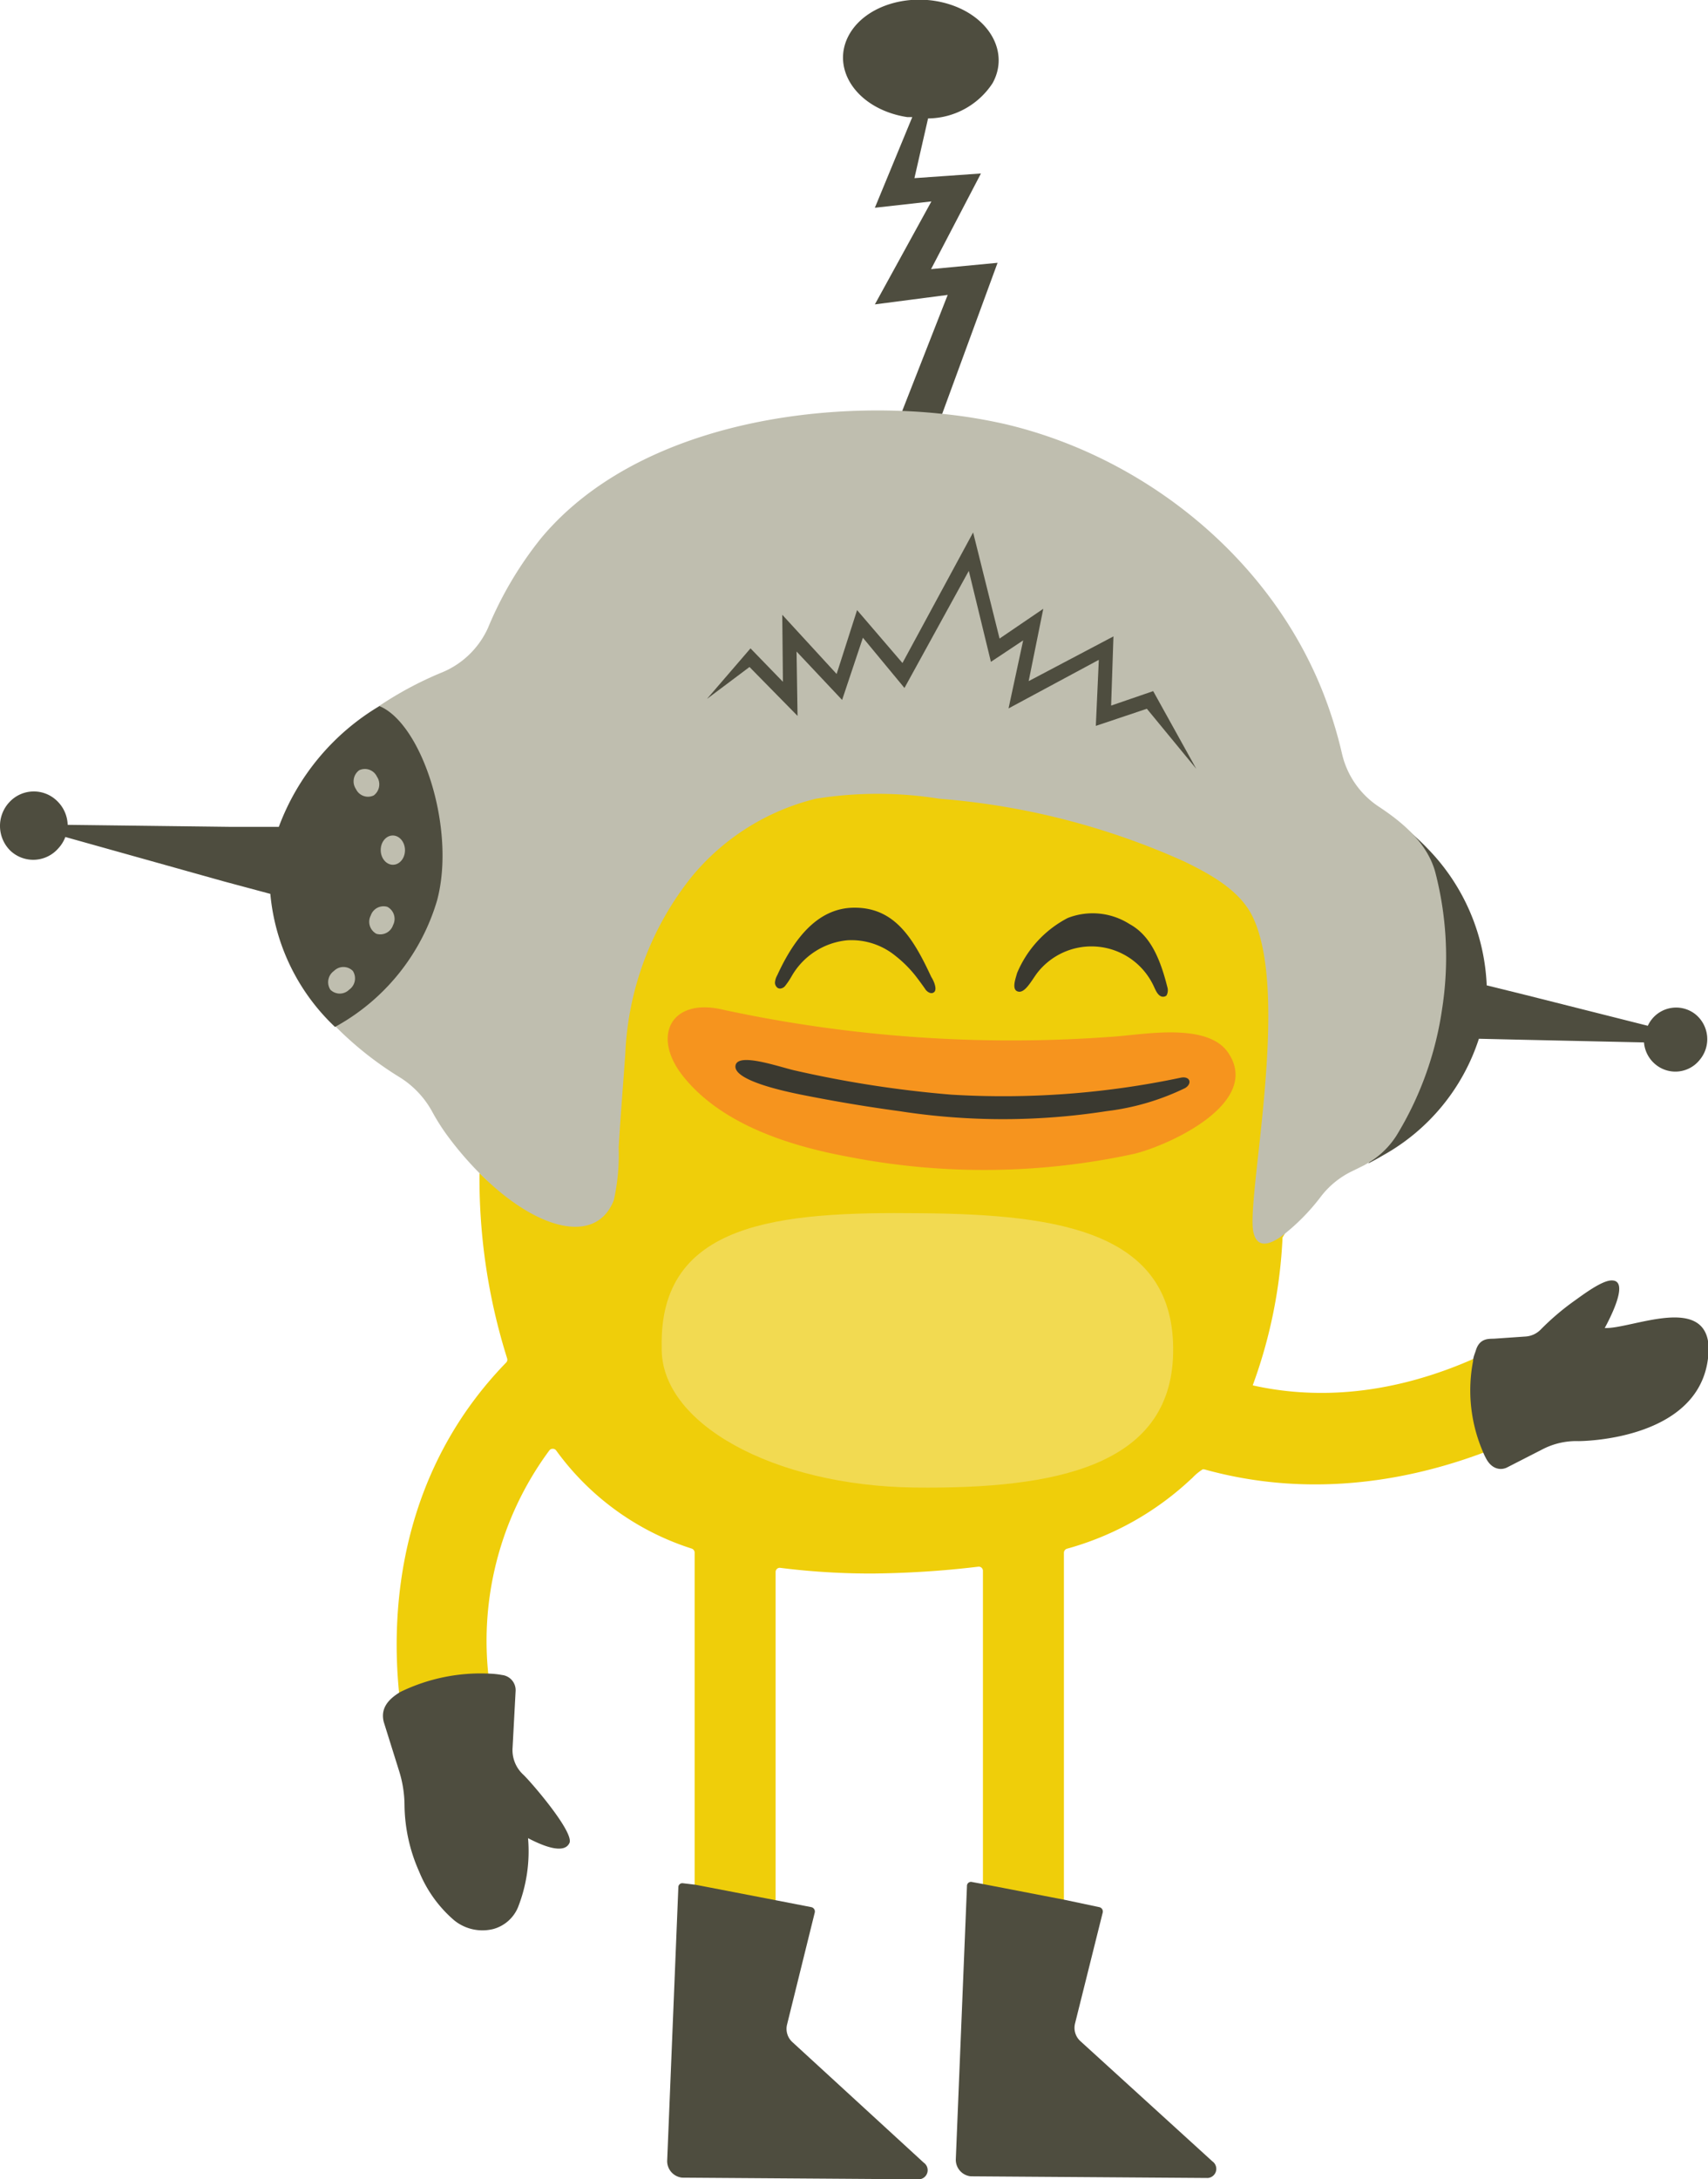 <svg xmlns="http://www.w3.org/2000/svg" viewBox="0 0 102.73 131.02"><defs><style>.cls-1{fill:#efce0a;}.cls-2{fill:#f6941e;}.cls-3{fill:#3a3930;}.cls-4{fill:#f2da51;}.cls-5{fill:#4e4d3f;}.cls-6{fill:#bfbeaf;}</style></defs><title>Asset 1</title><g id="Layer_2" data-name="Layer 2"><g id="Isolation_Mode" data-name="Isolation Mode"><path class="cls-1" d="M71.69,88.88a3.16,3.16,0,0,1,.66-.55l.06,0c1-1.45,2.09-2.79,3.09-4.21l-.24-.36a.24.24,0,0,1,0-.24,29.64,29.64,0,0,0,1.88-9.12c7.35-12.11-1.72-38.69-3.23-39.42-4.53-2.2-36-7.18-36.29-3.32C36.88,42.48,36,53.32,35.35,64.17c-.21,3.24-2.12,10.82-6.51,6.35A36,36,0,0,0,30.5,81.66a.25.25,0,0,1-.06.26c-6.12,6.3-7.11,14.33-6.37,20.46a11.05,11.05,0,0,1,5.38-1.07,19.25,19.25,0,0,1,3.59-14.11.26.26,0,0,1,.41,0A16.1,16.1,0,0,0,41.6,93.1a.26.26,0,0,1,.18.24V114l4.87.94V94.52a.25.25,0,0,1,.29-.26,43.46,43.46,0,0,0,5.55.34,58.11,58.11,0,0,0,6.35-.41.25.25,0,0,1,.28.26v19.47l4.87.94V93.36a.26.26,0,0,1,.18-.25,17.81,17.81,0,0,0,7.5-4.22Z"/><path class="cls-1" d="M71,87.67c0,.1-.05.18-.07.28a.29.29,0,0,1,.24,0c8.7,2.93,17.1.41,22.93-2.9a10.3,10.3,0,0,1-3.19-4.49c-3.74,2.07-9.33,4.1-15.51,2.74a.25.25,0,0,1-.16-.38l.17-.3C73.46,83.88,71.41,85.12,71,87.67Z"/><path class="cls-2" d="M67.14,62.31a82.39,82.39,0,0,1-23.58-1.59c-3.22-.8-4.4,1.59-2.46,4,2.33,2.91,6.46,4.19,9.95,4.83a42.47,42.47,0,0,0,17.16-.18c2.14-.52,7.74-3.09,5.64-6.11C72.62,61.51,69,62.16,67.14,62.31Z"/><path class="cls-3" d="M57.21,65.81a67.05,67.05,0,0,1-9.52-1.48c-1.06-.27-3.22-1-3.44-.32-.27.88,2.65,1.54,3.88,1.79,2,.4,3.95.73,5.95,1a40.53,40.53,0,0,0,12.49,0,14.82,14.82,0,0,0,4.72-1.39c.44-.28.28-.73-.27-.62A51.67,51.67,0,0,1,57.21,65.81Z"/><path class="cls-4" d="M55.35,72.94c-8.49-.1-15.73.51-15.55,8.07-.1,4.55,6.71,8.32,15.21,8.42s15.41-1.29,15.55-8.07C70.71,74.11,63.85,73,55.35,72.94Z"/><path class="cls-5" d="M59,10.43l-4,.28.82-3.59A4.68,4.68,0,0,0,59.7,5c1-1.8-.12-3.91-2.5-4.71s-5.13,0-6.13,1.8.12,3.91,2.5,4.71a5.9,5.9,0,0,0,1,.24l.3,0-2.25,5.45,3.4-.38L52.62,18.3,57,17.73l-2.92,7.45q1.23,0,2.42.16L60,15.8l-4,.38Z"/><path class="cls-5" d="M102,61a1.87,1.87,0,0,0-2.65.28,1.9,1.9,0,0,0-.24.39l-7.34-1.85-2.35-.58A12.5,12.5,0,0,0,85.85,51c-.31-.33-.76-.74-1.11-1.05.7.65-1.76,19.56-2.45,20q.47-.24.91-.5a12.38,12.38,0,0,0,5.75-7l2.62.06,7.31.16A1.91,1.91,0,0,0,99.58,64a1.87,1.87,0,0,0,2.65-.28A1.93,1.93,0,0,0,102,61Z"/><path class="cls-3" d="M61.17,59.59c.42.2.81-.53,1.18-1.05a4.13,4.13,0,0,1,7,.66c.12.23.24.62.51.71a.32.32,0,0,0,.3-.06.65.65,0,0,0,.05-.51c-.48-1.92-1.12-3.16-2.28-3.79a4.12,4.12,0,0,0-3.71-.36,6.6,6.6,0,0,0-3.05,3.32C61.11,58.76,60.84,59.43,61.17,59.59Z"/><path class="cls-3" d="M47,59.42a.43.43,0,0,0,.21-.13,4.49,4.49,0,0,0,.41-.61,4.33,4.33,0,0,1,3.34-2.15,4.19,4.19,0,0,1,2.89.93,7.22,7.22,0,0,1,1.12,1.09c.17.2.62.82.69.93s.32.33.52.17,0-.66-.17-.92c-1.09-2.35-2.21-4.16-4.61-4.16-2.11,0-3.56,1.68-4.65,4.06a1.06,1.06,0,0,0-.14.45.4.4,0,0,0,.16.31A.28.28,0,0,0,47,59.42Z"/><path class="cls-5" d="M58.43,113.14a.24.24,0,0,0-.27.25l-.67,16.39a1,1,0,0,0,.9,1.06l14.25.1a.55.55,0,0,0,.28-1L65,122.73a1.08,1.08,0,0,1-.34-1.08L66.32,115a.27.27,0,0,0-.19-.34L64,114.21l-4.87-.94Z"/><path class="cls-5" d="M41.07,113.22a.24.24,0,0,0-.27.25l-.67,16.39a1,1,0,0,0,.9,1.06l14.25.1a.55.55,0,0,0,.28-1l-7.88-7.23a1.08,1.08,0,0,1-.34-1.08L49,115a.27.27,0,0,0-.19-.34l-2.11-.41-4.87-.94Z"/><path class="cls-5" d="M88.6,81.83c0-.21.09-.41.16-.62.23-.8.82-.71,1.14-.73l1.88-.13a1.4,1.4,0,0,0,.88-.41,15.4,15.4,0,0,1,2-1.71c.47-.33,1.69-1.27,2.29-1.25,1.11,0-.2,2.43-.43,2.86,1.58.07,6.09-2.07,6.25,1.14,0,5.66-7.78,5.66-7.82,5.66a4.41,4.41,0,0,0-2.15.48l-2.15,1.1c-.37.19-.94.13-1.29-.58,0,0-.08-.14-.18-.39A9.31,9.31,0,0,1,88.6,81.83Z"/><path class="cls-5" d="M24.08,101.72c-.75.45-1.2,1-1,1.8l.94,3a7,7,0,0,1,.31,2h0a10.06,10.06,0,0,0,.88,4,7.64,7.64,0,0,0,2.12,2.94,2.7,2.7,0,0,0,2.35.51,2.25,2.25,0,0,0,1.47-1.29,9.19,9.19,0,0,0,.61-4.17c1.05.55,2.19.94,2.49.29s-2.37-3.74-2.8-4.13h0a2,2,0,0,1-.62-1.6l.18-3.37a.92.92,0,0,0-.82-1,5,5,0,0,0-.72-.08A11.05,11.05,0,0,0,24.08,101.72Z"/><path class="cls-6" d="M84,68.26a20.08,20.08,0,0,0,2.74-7.62,20.29,20.29,0,0,0-.42-8.23c-.49-1.76-2-3-3.43-3.94a5.22,5.22,0,0,1-2.17-3.14,25.65,25.65,0,0,0-.78-2.71c-3-8.71-10.89-15.1-19.47-17.12a31.27,31.27,0,0,0-4-.64q-1.16-.12-2.37-.16c-7.71-.27-16.67,1.79-21.56,7.66a22.19,22.19,0,0,0-3.19,5.39,5.22,5.22,0,0,1-2.85,2.71,21.47,21.47,0,0,0-3.72,2C26,45.54,23.14,60,20.16,61.69l0,0a20.6,20.6,0,0,0,3.92,3.1,5.6,5.6,0,0,1,1.94,2.09,12.73,12.73,0,0,0,.87,1.37,20.28,20.28,0,0,0,1.91,2.24c3.4,3.46,7.05,4.42,8.12,1.66A12.56,12.56,0,0,0,37.21,69c.11-1.89.27-3.78.4-5.67a18.27,18.27,0,0,1,4-10.63,14,14,0,0,1,7.46-4.68,23.48,23.48,0,0,1,7.43,0,44.29,44.29,0,0,1,14.7,3.76c1.51.73,3.35,1.71,4.13,3.31,2.33,4.75-.4,17,.06,19,.22.95.93.79,1.75.19A12.66,12.66,0,0,0,79.4,72a5.2,5.2,0,0,1,1.93-1.59l.71-.35.26-.15A5.06,5.06,0,0,0,84,68.26Z"/><path class="cls-5" d="M22.82,42.45a14.22,14.22,0,0,0-6.05,7.26l-2.94,0-9.76-.12a2.07,2.07,0,0,0-.63-1.43,2,2,0,0,0-2.88.07,2.09,2.09,0,0,0,.07,2.92A2,2,0,0,0,3.51,51a2.06,2.06,0,0,0,.42-.68L13.5,53l2.76.74a12.55,12.55,0,0,0,3.89,8h0a12.8,12.8,0,0,0,6.14-7.61C27.44,49.83,25.38,43.51,22.82,42.45Z"/><path class="cls-6" d="M22.67,46.69a.8.8,0,0,0-1.07-.38.83.83,0,0,0-.19,1.13.8.8,0,0,0,1.07.38A.83.83,0,0,0,22.67,46.69Z"/><path class="cls-6" d="M20.09,58.37a.83.83,0,0,0-.22,1.13.8.8,0,0,0,1.13,0,.83.83,0,0,0,.22-1.13A.8.8,0,0,0,20.09,58.37Z"/><path class="cls-6" d="M23.64,55.62a.82.82,0,0,0-.34-1.1.81.81,0,0,0-1,.52.82.82,0,0,0,.34,1.1A.81.81,0,0,0,23.64,55.62Z"/><ellipse class="cls-6" cx="23.63" cy="51.11" rx="0.73" ry="0.88" transform="translate(-0.89 0.42) rotate(-1)"/><polygon class="cls-5" points="47.97 43.04 47.91 39.17 50.65 42.08 51.9 38.34 54.4 41.36 58.27 34.32 59.6 39.79 61.54 38.5 60.66 42.59 66.09 39.67 65.91 43.64 68.98 42.61 71.95 46.22 69.36 41.55 66.83 42.42 66.97 38.26 61.87 40.95 62.75 36.6 60.12 38.39 58.53 32.01 54.28 39.86 51.55 36.68 50.32 40.52 47.05 36.96 47.09 40.99 45.14 38.98 42.52 42.02 45.08 40.1 47.97 43.04"/></g></g></svg>